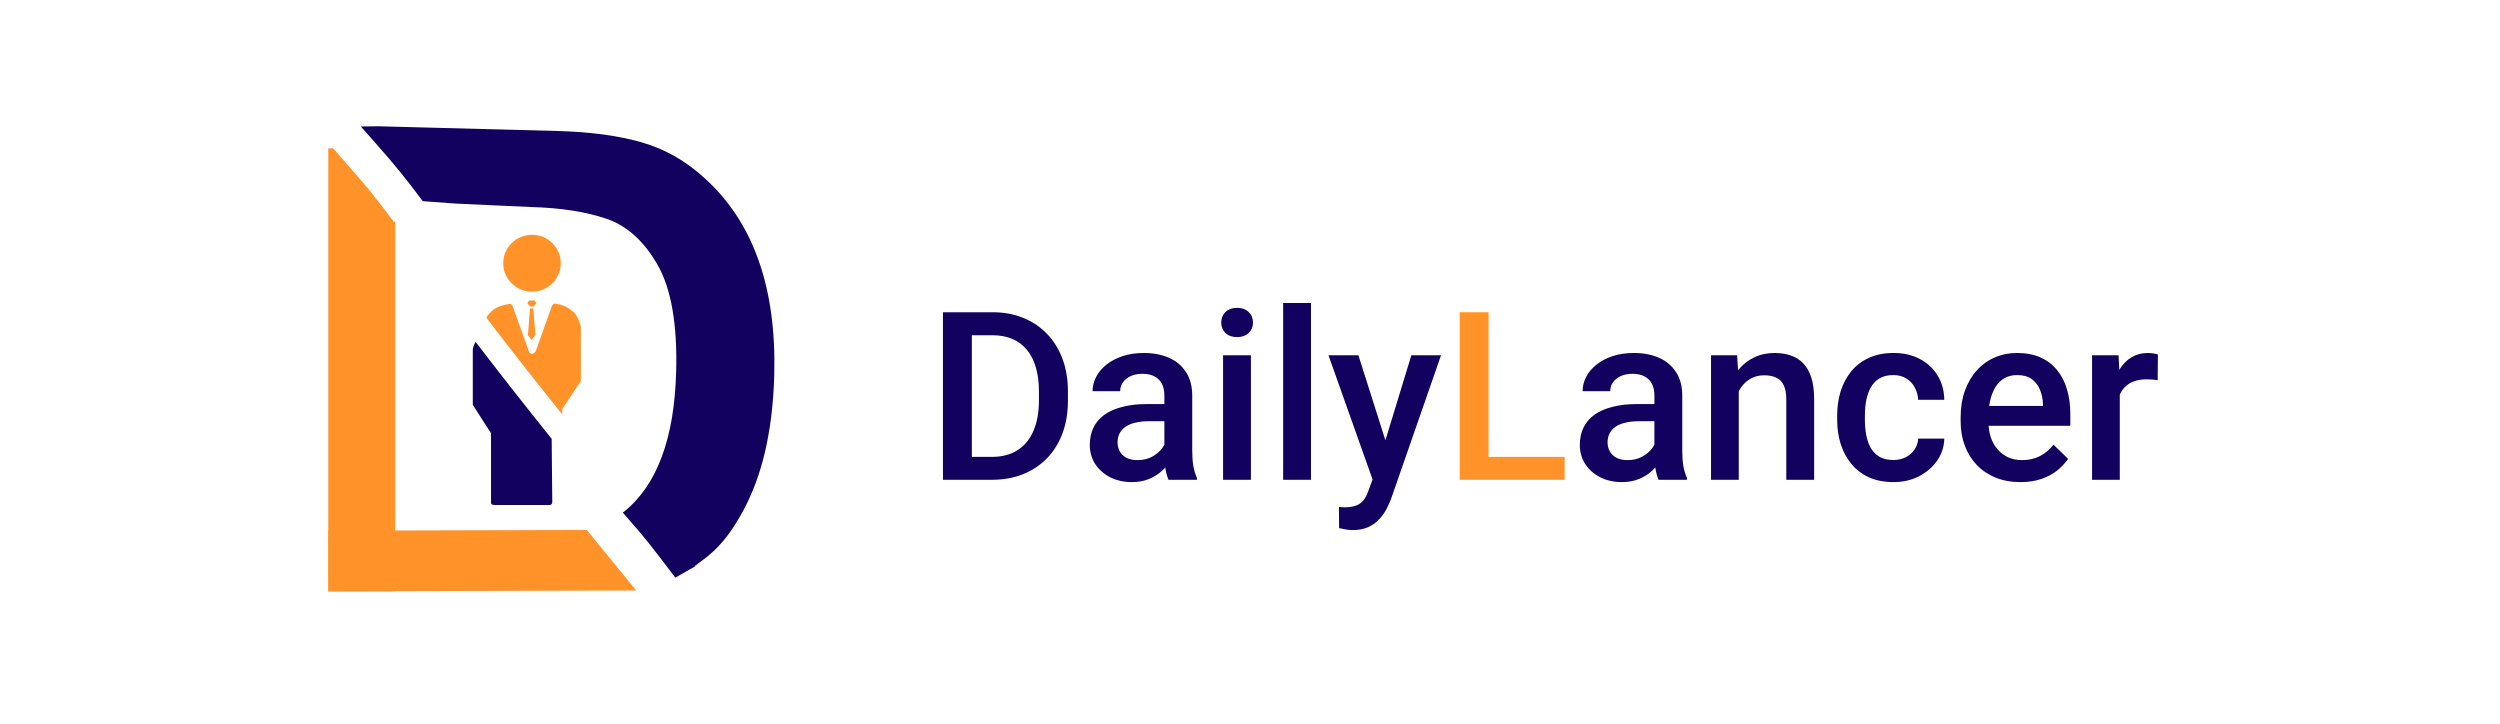 <svg width="297" height="86" viewBox="0 0 297 86" fill="none" xmlns="http://www.w3.org/2000/svg">
<rect width="297" height="86" fill="white"/>
<path d="M63.604 39.786L63.354 36.637H62.972L62.718 39.814L63.173 40.382L63.604 39.786Z" fill="#FF9228"/>
<path d="M63.417 36.406L63.723 35.992L63.506 35.696H62.866L62.648 35.992L62.955 36.406H63.417Z" fill="#FF9228"/>
<path d="M63.2 34.653C65.087 34.653 66.617 33.14 66.617 31.273C66.617 29.406 65.087 27.892 63.2 27.892C61.312 27.892 59.783 29.406 59.783 31.273C59.783 33.14 61.312 34.653 63.2 34.653Z" fill="#FF9228"/>
<path d="M66.8 48.578L69.005 45.272V38.749C69.005 38.749 68.564 37.188 67.976 36.968C67.976 36.968 67.315 36.233 65.992 36.086C65.992 36.086 65.772 35.939 65.551 36.38L63.641 41.744C63.641 41.744 63.126 42.406 62.832 41.744L60.848 36.236C60.848 36.236 60.554 36.016 60.444 36.126C60.444 36.126 59.195 36.273 58.533 36.861C58.233 37.108 57.974 37.403 57.768 37.733C60.727 41.605 63.74 45.441 66.806 49.243L66.8 48.578Z" fill="#FF9228"/>
<path d="M56.503 40.621C56.331 40.893 56.216 41.197 56.167 41.514V48.095L58.334 51.472V59.703C58.334 59.703 58.261 59.997 58.775 59.997H65.307C65.307 59.997 65.609 59.997 65.609 59.63L65.54 52.134C62.482 48.33 59.47 44.492 56.503 40.621Z" fill="#130160"/>
<path d="M91.982 44.517C91.891 47.929 91.512 51.037 90.846 53.838C90.243 56.35 89.39 58.633 88.286 60.686C88.16 60.922 88.031 61.153 87.897 61.38C86.596 63.608 85.342 65.229 83.198 66.752C80.98 68.326 84.94 65.807 82.764 67.176L80.232 68.623C77.252 64.733 76.977 64.283 73.991 60.899C73.989 60.897 73.987 60.894 73.985 60.892C74.027 60.861 74.076 60.838 74.116 60.805C78.049 57.65 80.119 52.093 80.328 44.132C80.477 38.523 79.741 34.301 78.122 31.467C76.503 28.633 74.465 26.801 72.008 25.973C69.55 25.146 66.566 24.686 63.055 24.593L54.23 24.191L50.416 23.915L50.223 23.901C49.719 23.227 49.271 22.636 48.861 22.102C46.773 19.39 45.631 18.168 42.869 15.024L44.895 15L50.313 15.143L66.237 15.562C70.136 15.667 73.47 16.117 76.238 16.913C79.006 17.709 81.501 19.132 83.722 21.181C89.499 26.402 92.252 34.181 91.982 44.517Z" fill="#130160"/>
<path d="M79.464 67.597C79.453 67.605 79.442 67.612 79.429 67.619L79.412 67.597H79.464Z" fill="#130160"/>
<path d="M46.765 26.331L46.957 26.347V70.251H39V17.625H39.573C42.278 20.712 43.396 21.91 45.436 24.568C45.836 25.091 46.273 25.671 46.765 26.331Z" fill="#FF9228"/>
<path d="M75.586 70.151L39.023 70.251L39 63.044L69.714 62.96C72.169 65.95 72.686 66.627 75.586 70.151Z" fill="#FF9228"/>
<path d="M117.807 57H113.555L113.582 54.279H117.807C119.037 54.279 120.067 54.01 120.896 53.473C121.735 52.935 122.364 52.165 122.783 51.162C123.212 50.16 123.426 48.965 123.426 47.58V46.5C123.426 45.425 123.303 44.472 123.057 43.643C122.82 42.813 122.464 42.116 121.99 41.551C121.525 40.986 120.951 40.557 120.268 40.266C119.593 39.974 118.814 39.828 117.93 39.828H113.473V37.094H117.93C119.251 37.094 120.459 37.317 121.553 37.764C122.646 38.201 123.59 38.835 124.383 39.664C125.185 40.493 125.8 41.487 126.229 42.645C126.657 43.802 126.871 45.096 126.871 46.527V47.58C126.871 49.011 126.657 50.305 126.229 51.463C125.8 52.62 125.185 53.614 124.383 54.443C123.581 55.264 122.624 55.897 121.512 56.344C120.409 56.781 119.174 57 117.807 57ZM115.455 37.094V57H112.023V37.094H115.455ZM138.328 54.033V46.978C138.328 46.45 138.232 45.994 138.041 45.611C137.85 45.228 137.558 44.932 137.166 44.723C136.783 44.513 136.3 44.408 135.717 44.408C135.179 44.408 134.714 44.499 134.322 44.682C133.93 44.864 133.625 45.11 133.406 45.42C133.188 45.73 133.078 46.081 133.078 46.473H129.797C129.797 45.889 129.938 45.324 130.221 44.777C130.503 44.23 130.913 43.743 131.451 43.315C131.989 42.886 132.632 42.549 133.379 42.303C134.126 42.057 134.965 41.934 135.895 41.934C137.007 41.934 137.991 42.12 138.848 42.494C139.714 42.868 140.393 43.433 140.885 44.19C141.386 44.937 141.637 45.876 141.637 47.006V53.582C141.637 54.257 141.682 54.863 141.773 55.4C141.874 55.929 142.015 56.389 142.197 56.781V57H138.82C138.665 56.645 138.542 56.193 138.451 55.647C138.369 55.09 138.328 54.553 138.328 54.033ZM138.807 48.004L138.834 50.041H136.469C135.858 50.041 135.32 50.1 134.855 50.219C134.391 50.328 134.003 50.492 133.693 50.711C133.383 50.93 133.151 51.194 132.996 51.504C132.841 51.814 132.764 52.165 132.764 52.557C132.764 52.949 132.855 53.309 133.037 53.637C133.219 53.956 133.484 54.206 133.83 54.389C134.186 54.571 134.614 54.662 135.115 54.662C135.79 54.662 136.378 54.525 136.879 54.252C137.389 53.969 137.79 53.628 138.082 53.227C138.374 52.816 138.529 52.429 138.547 52.065L139.613 53.527C139.504 53.901 139.317 54.302 139.053 54.73C138.788 55.159 138.442 55.569 138.014 55.961C137.594 56.344 137.089 56.658 136.496 56.904C135.913 57.15 135.238 57.273 134.473 57.273C133.507 57.273 132.645 57.082 131.889 56.699C131.132 56.307 130.54 55.783 130.111 55.127C129.683 54.462 129.469 53.71 129.469 52.871C129.469 52.087 129.615 51.395 129.906 50.793C130.207 50.182 130.645 49.672 131.219 49.262C131.802 48.852 132.513 48.542 133.352 48.332C134.19 48.113 135.147 48.004 136.223 48.004H138.807ZM148.609 42.207V57H145.301V42.207H148.609ZM145.082 38.324C145.082 37.823 145.246 37.408 145.574 37.08C145.911 36.743 146.376 36.574 146.969 36.574C147.552 36.574 148.012 36.743 148.35 37.08C148.687 37.408 148.855 37.823 148.855 38.324C148.855 38.816 148.687 39.227 148.35 39.555C148.012 39.883 147.552 40.047 146.969 40.047C146.376 40.047 145.911 39.883 145.574 39.555C145.246 39.227 145.082 38.816 145.082 38.324ZM155.746 36V57H152.438V36H155.746ZM163.648 55.387L167.668 42.207H171.195L165.262 59.256C165.125 59.62 164.947 60.017 164.729 60.445C164.51 60.874 164.223 61.279 163.867 61.662C163.521 62.054 163.088 62.368 162.568 62.605C162.049 62.852 161.42 62.975 160.682 62.975C160.39 62.975 160.107 62.947 159.834 62.893C159.57 62.847 159.319 62.797 159.082 62.742L159.068 60.227C159.16 60.236 159.269 60.245 159.396 60.254C159.533 60.263 159.643 60.268 159.725 60.268C160.271 60.268 160.727 60.199 161.092 60.062C161.456 59.935 161.753 59.725 161.98 59.434C162.217 59.142 162.418 58.75 162.582 58.258L163.648 55.387ZM161.379 42.207L164.893 53.281L165.48 56.754L163.197 57.342L157.824 42.207H161.379ZM196.543 54.033V46.978C196.543 46.45 196.447 45.994 196.256 45.611C196.064 45.228 195.773 44.932 195.381 44.723C194.998 44.513 194.515 44.408 193.932 44.408C193.394 44.408 192.929 44.499 192.537 44.682C192.145 44.864 191.84 45.11 191.621 45.42C191.402 45.73 191.293 46.081 191.293 46.473H188.012C188.012 45.889 188.153 45.324 188.436 44.777C188.718 44.23 189.128 43.743 189.666 43.315C190.204 42.886 190.846 42.549 191.594 42.303C192.341 42.057 193.18 41.934 194.109 41.934C195.221 41.934 196.206 42.12 197.062 42.494C197.928 42.868 198.607 43.433 199.1 44.19C199.601 44.937 199.852 45.876 199.852 47.006V53.582C199.852 54.257 199.897 54.863 199.988 55.4C200.089 55.929 200.23 56.389 200.412 56.781V57H197.035C196.88 56.645 196.757 56.193 196.666 55.647C196.584 55.09 196.543 54.553 196.543 54.033ZM197.021 48.004L197.049 50.041H194.684C194.073 50.041 193.535 50.1 193.07 50.219C192.605 50.328 192.218 50.492 191.908 50.711C191.598 50.93 191.366 51.194 191.211 51.504C191.056 51.814 190.979 52.165 190.979 52.557C190.979 52.949 191.07 53.309 191.252 53.637C191.434 53.956 191.699 54.206 192.045 54.389C192.4 54.571 192.829 54.662 193.33 54.662C194.005 54.662 194.592 54.525 195.094 54.252C195.604 53.969 196.005 53.628 196.297 53.227C196.589 52.816 196.743 52.429 196.762 52.065L197.828 53.527C197.719 53.901 197.532 54.302 197.268 54.73C197.003 55.159 196.657 55.569 196.229 55.961C195.809 56.344 195.303 56.658 194.711 56.904C194.128 57.15 193.453 57.273 192.688 57.273C191.721 57.273 190.86 57.082 190.104 56.699C189.347 56.307 188.755 55.783 188.326 55.127C187.898 54.462 187.684 53.71 187.684 52.871C187.684 52.087 187.829 51.395 188.121 50.793C188.422 50.182 188.859 49.672 189.434 49.262C190.017 48.852 190.728 48.542 191.566 48.332C192.405 48.113 193.362 48.004 194.438 48.004H197.021ZM206.564 45.365V57H203.27V42.207H206.373L206.564 45.365ZM205.977 49.057L204.91 49.043C204.919 47.995 205.065 47.033 205.348 46.158C205.639 45.283 206.04 44.531 206.551 43.902C207.07 43.273 207.69 42.79 208.41 42.453C209.13 42.107 209.932 41.934 210.816 41.934C211.527 41.934 212.17 42.034 212.744 42.234C213.327 42.426 213.824 42.74 214.234 43.178C214.654 43.615 214.973 44.185 215.191 44.887C215.41 45.579 215.52 46.432 215.52 47.443V57H212.211V47.43C212.211 46.719 212.106 46.158 211.896 45.748C211.696 45.329 211.4 45.033 211.008 44.859C210.625 44.677 210.146 44.586 209.572 44.586C209.007 44.586 208.501 44.704 208.055 44.941C207.608 45.178 207.23 45.502 206.92 45.912C206.619 46.322 206.387 46.796 206.223 47.334C206.059 47.872 205.977 48.446 205.977 49.057ZM224.926 54.648C225.464 54.648 225.947 54.544 226.375 54.334C226.812 54.115 227.163 53.815 227.428 53.432C227.701 53.049 227.852 52.607 227.879 52.105H230.982C230.964 53.062 230.682 53.933 230.135 54.717C229.588 55.501 228.863 56.125 227.961 56.59C227.059 57.046 226.061 57.273 224.967 57.273C223.837 57.273 222.852 57.082 222.014 56.699C221.175 56.307 220.478 55.77 219.922 55.086C219.366 54.402 218.947 53.614 218.664 52.721C218.391 51.828 218.254 50.87 218.254 49.85V49.371C218.254 48.35 218.391 47.393 218.664 46.5C218.947 45.598 219.366 44.805 219.922 44.121C220.478 43.438 221.175 42.904 222.014 42.522C222.852 42.13 223.832 41.934 224.953 41.934C226.138 41.934 227.177 42.171 228.07 42.645C228.964 43.109 229.665 43.761 230.176 44.6C230.695 45.429 230.964 46.395 230.982 47.498H227.879C227.852 46.951 227.715 46.459 227.469 46.022C227.232 45.575 226.895 45.219 226.457 44.955C226.029 44.691 225.514 44.559 224.912 44.559C224.247 44.559 223.695 44.695 223.258 44.969C222.82 45.233 222.479 45.598 222.232 46.062C221.986 46.518 221.809 47.033 221.699 47.607C221.599 48.172 221.549 48.76 221.549 49.371V49.85C221.549 50.46 221.599 51.053 221.699 51.627C221.799 52.201 221.973 52.716 222.219 53.172C222.474 53.618 222.82 53.978 223.258 54.252C223.695 54.516 224.251 54.648 224.926 54.648ZM240.033 57.273C238.939 57.273 237.951 57.096 237.066 56.74C236.191 56.376 235.444 55.87 234.824 55.223C234.214 54.575 233.744 53.815 233.416 52.94C233.088 52.065 232.924 51.121 232.924 50.109V49.562C232.924 48.405 233.092 47.357 233.43 46.418C233.767 45.479 234.236 44.677 234.838 44.012C235.439 43.337 236.15 42.822 236.971 42.467C237.791 42.111 238.68 41.934 239.637 41.934C240.694 41.934 241.619 42.111 242.412 42.467C243.205 42.822 243.861 43.324 244.381 43.971C244.91 44.609 245.301 45.37 245.557 46.254C245.821 47.138 245.953 48.113 245.953 49.18V50.588H234.523V48.223H242.699V47.963C242.681 47.37 242.562 46.815 242.344 46.295C242.134 45.775 241.811 45.356 241.373 45.037C240.936 44.718 240.352 44.559 239.623 44.559C239.076 44.559 238.589 44.677 238.16 44.914C237.741 45.142 237.39 45.475 237.107 45.912C236.825 46.35 236.606 46.878 236.451 47.498C236.305 48.109 236.232 48.797 236.232 49.562V50.109C236.232 50.757 236.319 51.358 236.492 51.914C236.674 52.461 236.939 52.94 237.285 53.35C237.632 53.76 238.051 54.083 238.543 54.32C239.035 54.548 239.596 54.662 240.225 54.662C241.018 54.662 241.724 54.503 242.344 54.184C242.964 53.865 243.501 53.413 243.957 52.83L245.693 54.512C245.374 54.977 244.96 55.423 244.449 55.852C243.939 56.271 243.314 56.613 242.576 56.877C241.847 57.141 240.999 57.273 240.033 57.273ZM251.832 45.023V57H248.537V42.207H251.682L251.832 45.023ZM256.357 42.111L256.33 45.174C256.13 45.137 255.911 45.11 255.674 45.092C255.446 45.074 255.218 45.065 254.99 45.065C254.425 45.065 253.928 45.147 253.5 45.31C253.072 45.465 252.712 45.693 252.42 45.994C252.137 46.286 251.919 46.641 251.764 47.06C251.609 47.48 251.518 47.949 251.49 48.469L250.738 48.523C250.738 47.594 250.829 46.732 251.012 45.94C251.194 45.147 251.467 44.449 251.832 43.848C252.206 43.246 252.671 42.777 253.227 42.44C253.792 42.102 254.443 41.934 255.182 41.934C255.382 41.934 255.596 41.952 255.824 41.988C256.061 42.025 256.239 42.066 256.357 42.111Z" fill="#130160"/>
<path d="M185.879 54.279V57H175.885V54.279H185.879ZM176.842 37.094V57H173.41V37.094H176.842Z" fill="#FF9228"/>
</svg>
